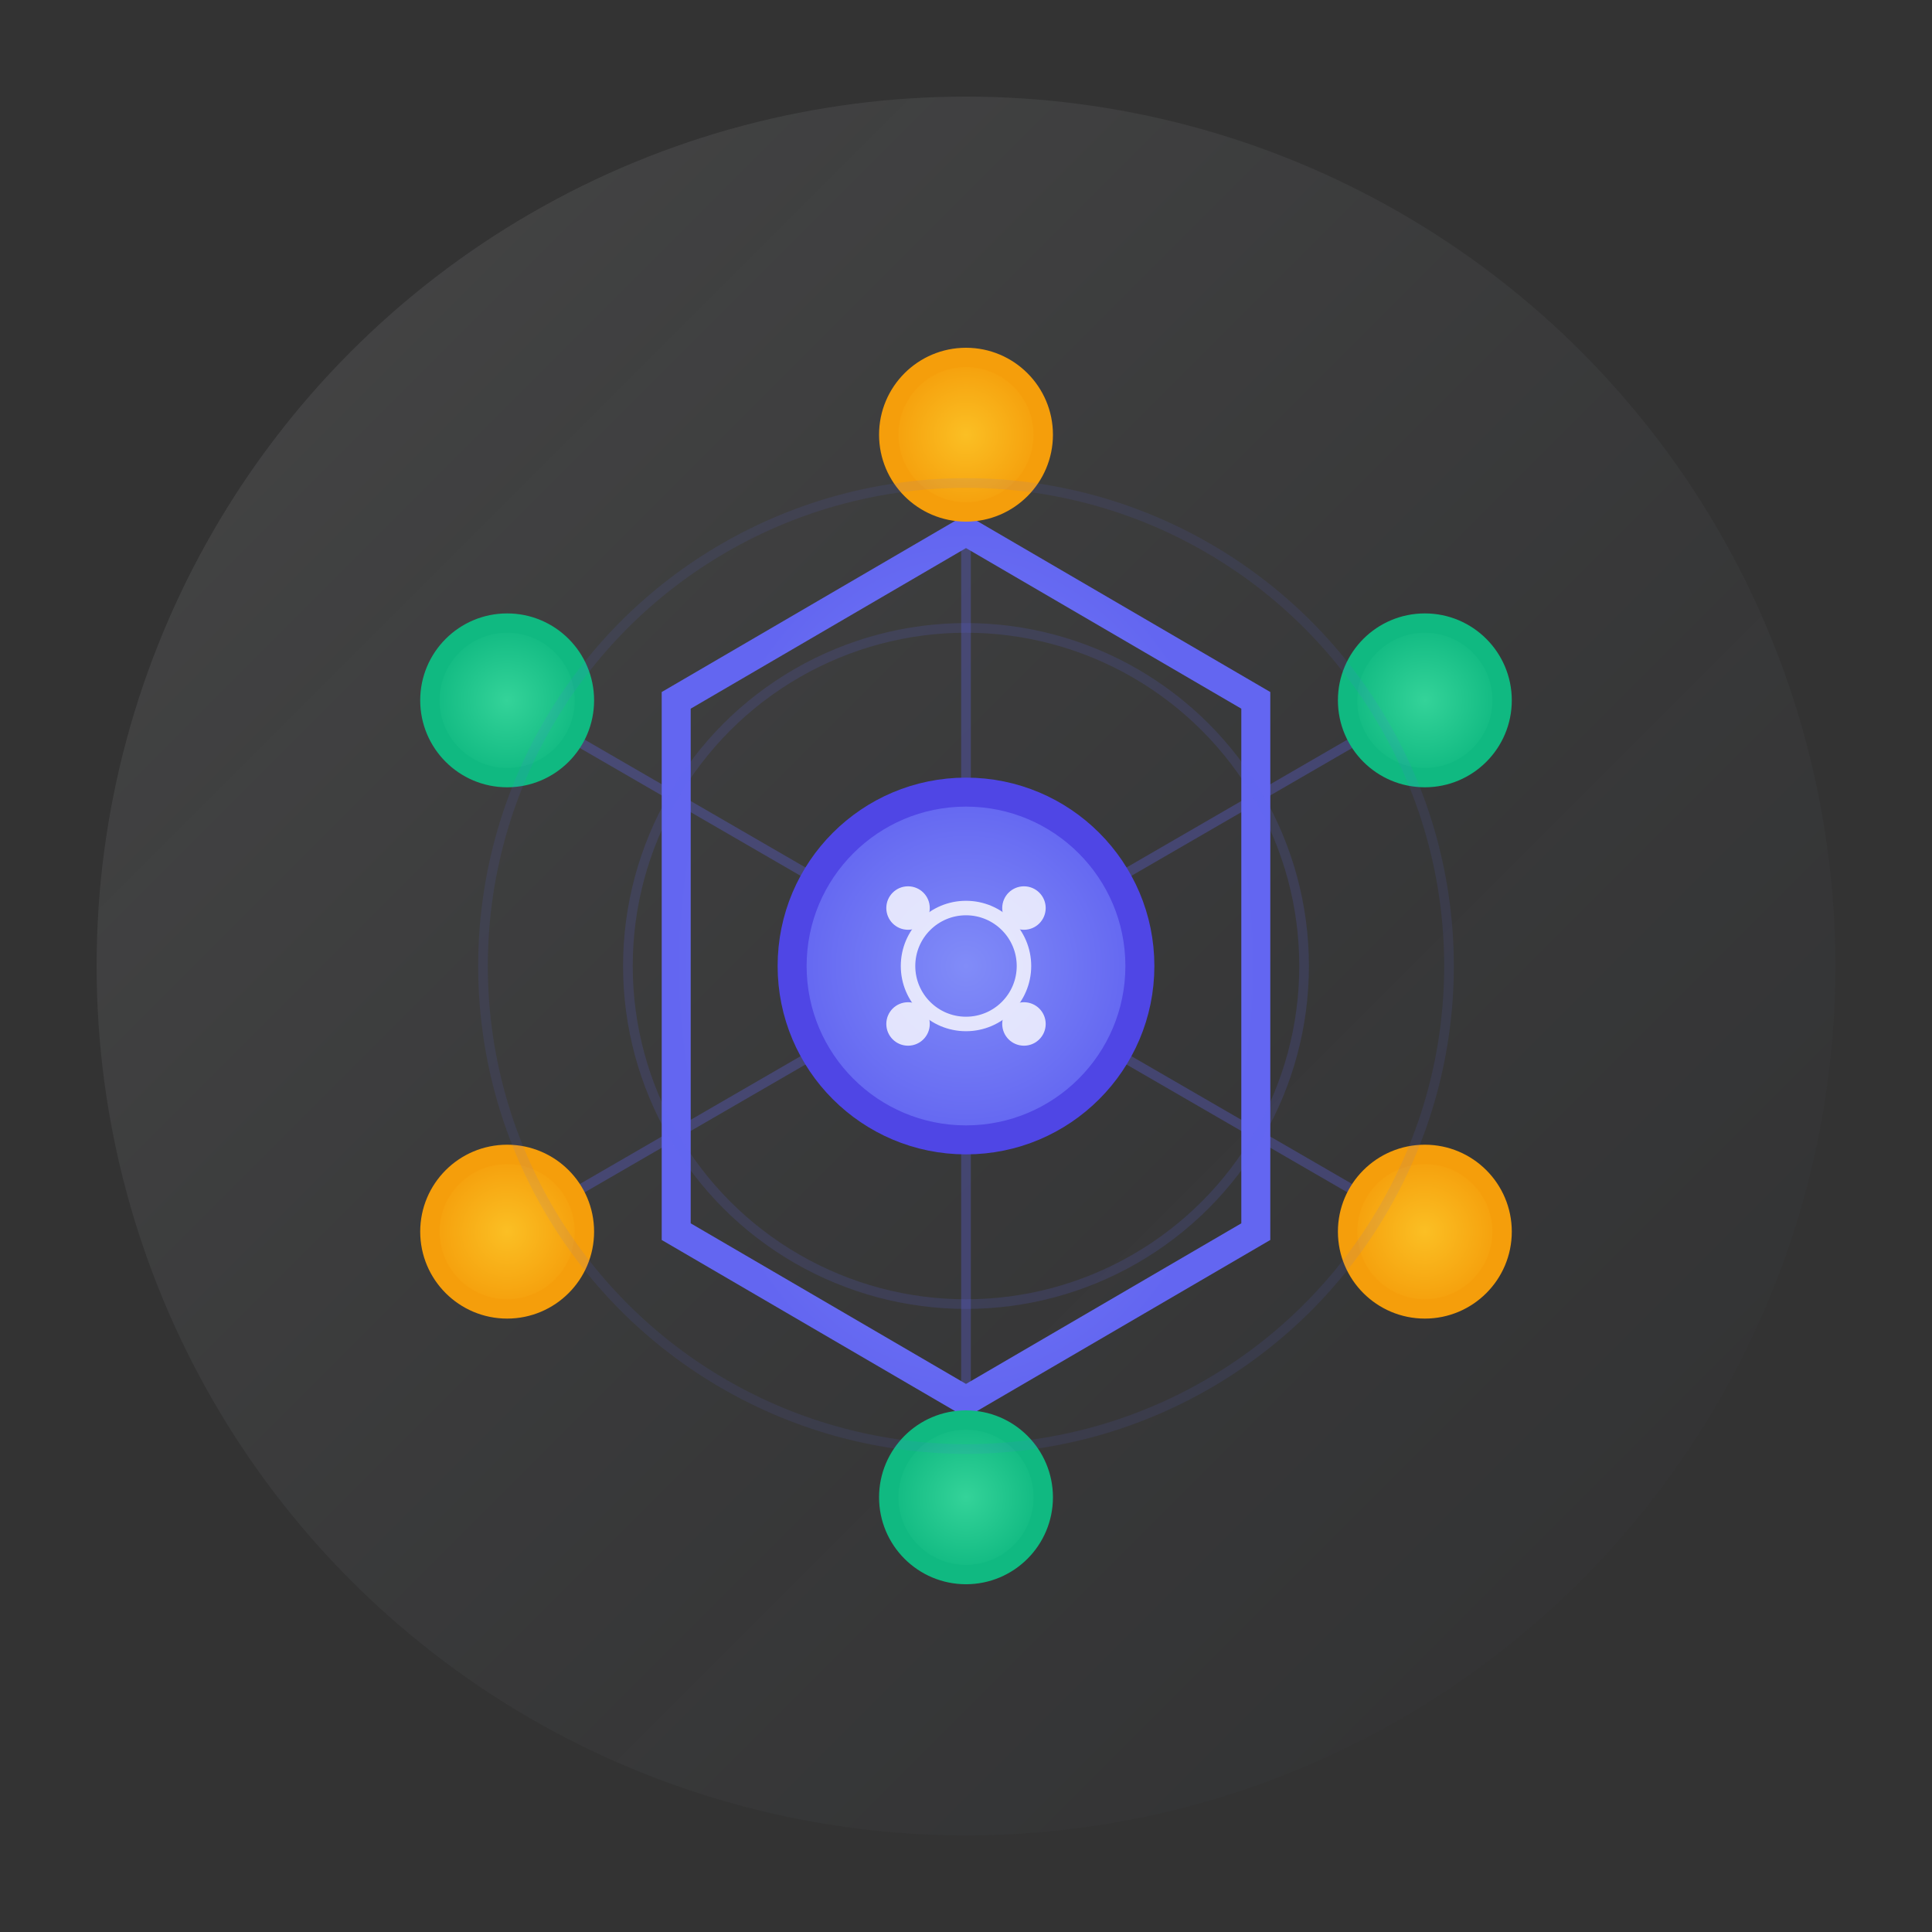 <?xml version="1.0" encoding="UTF-8"?>
<svg height="200" viewBox="0 0 200 200" width="200" xmlns="http://www.w3.org/2000/svg">
    <rect x="0" y="0" width="200" height="200" fill="#333333" stroke="none"/>
    <!-- Background circle for app icon -->
    <circle cx="100" cy="100" fill="url(#backgroundGradient)" r="90" stroke="none" />

    <!-- Gradient definitions -->
    <defs>
        <linearGradient id="backgroundGradient" x1="0%" x2="100%" y1="0%" y2="100%">
            <stop style="stop-color:#f8fafc;stop-opacity:0.1" offset="0%" />
            <stop style="stop-color:#1e293b;stop-opacity:0.05" offset="100%" />
        </linearGradient>

        <radialGradient cx="50%" cy="50%" id="primaryGradient" r="50%">
            <stop style="stop-color:#818CF8;stop-opacity:1" offset="0%" />
            <stop style="stop-color:#6366F1;stop-opacity:1" offset="100%" />
        </radialGradient>

        <radialGradient cx="50%" cy="50%" id="emeraldGradient" r="50%">
            <stop style="stop-color:#34D399;stop-opacity:1" offset="0%" />
            <stop style="stop-color:#10B981;stop-opacity:1" offset="100%" />
        </radialGradient>

        <radialGradient cx="50%" cy="50%" id="amberGradient" r="50%">
            <stop style="stop-color:#FBBF24;stop-opacity:1" offset="0%" />
            <stop style="stop-color:#F59E0B;stop-opacity:1" offset="100%" />
        </radialGradient>
    </defs>

    <!-- Data flow lines (subtle background) -->
    <g fill="none" stroke="#6366F1" stroke-opacity="0.3" stroke-width="1">
        <!-- Lines from center to each sensor node -->
        <line x1="100" x2="100" y1="100" y2="45" />      <!-- Top -->
        <line x1="100" x2="147.5" y1="100" y2="72.5" />   <!-- Top-right -->
        <line x1="100" x2="147.5" y1="100" y2="127.5" />  <!-- Bottom-right -->
        <line x1="100" x2="100" y1="100" y2="155" />      <!-- Bottom -->
        <line x1="100" x2="52.5" y1="100" y2="127.5" />   <!-- Bottom-left -->
        <line x1="100" x2="52.5" y1="100" y2="72.5" />    <!-- Top-left -->
    </g>

    <!-- Main hexagonal frame -->
    <polygon fill="none" points="100,55 130,72.5 130,127.5 100,145 70,127.5 70,72.5"
        stroke="url(#primaryGradient)" stroke-width="3" />

    <!-- Sensor nodes positioned at hexagon vertices -->
    <!-- Top (Accelerometer - Amber) -->
    <circle cx="100" cy="45" fill="url(#amberGradient)" r="8" stroke="#F59E0B" stroke-width="2" />

    <!-- Top-right (Gyroscope - Emerald) -->
    <circle cx="147.5" cy="72.5" fill="url(#emeraldGradient)" r="8" stroke="#10B981"
        stroke-width="2" />

    <!-- Bottom-right (Magnetometer - Amber) -->
    <circle cx="147.5" cy="127.5" fill="url(#amberGradient)" r="8" stroke="#F59E0B"
        stroke-width="2" />

    <!-- Bottom (GPS - Emerald) -->
    <circle cx="100" cy="155" fill="url(#emeraldGradient)" r="8" stroke="#10B981"
        stroke-width="2" />

    <!-- Bottom-left (Light Sensor - Amber) -->
    <circle cx="52.5" cy="127.5" fill="url(#amberGradient)" r="8" stroke="#F59E0B"
        stroke-width="2" />

    <!-- Top-left (Proximity - Emerald) -->
    <circle cx="52.5" cy="72.5" fill="url(#emeraldGradient)" r="8" stroke="#10B981"
        stroke-width="2" />

    <!-- Central AI neural node -->
    <circle cx="100" cy="100" fill="url(#primaryGradient)" r="18" stroke="#4F46E5"
        stroke-width="3" />

    <!-- Neural network connections within central node -->
    <g fill="none" opacity="0.8" stroke="#FFFFFF" stroke-width="1.5">
        <circle cx="100" cy="100" r="6" />
        <!-- Small connection points -->
        <circle cx="94" cy="94" fill="#FFFFFF" r="1.5" />
        <circle cx="106" cy="94" fill="#FFFFFF" r="1.5" />
        <circle cx="106" cy="106" fill="#FFFFFF" r="1.5" />
        <circle cx="94" cy="106" fill="#FFFFFF" r="1.5" />
    </g>

    <!-- Subtle pulse effect rings -->
    <circle cx="100" cy="100" fill="none" r="35" stroke="#6366F1" stroke-opacity="0.15"
        stroke-width="1" />
    <circle cx="100" cy="100" fill="none" r="50" stroke="#6366F1" stroke-opacity="0.1"
        stroke-width="1" />
</svg>